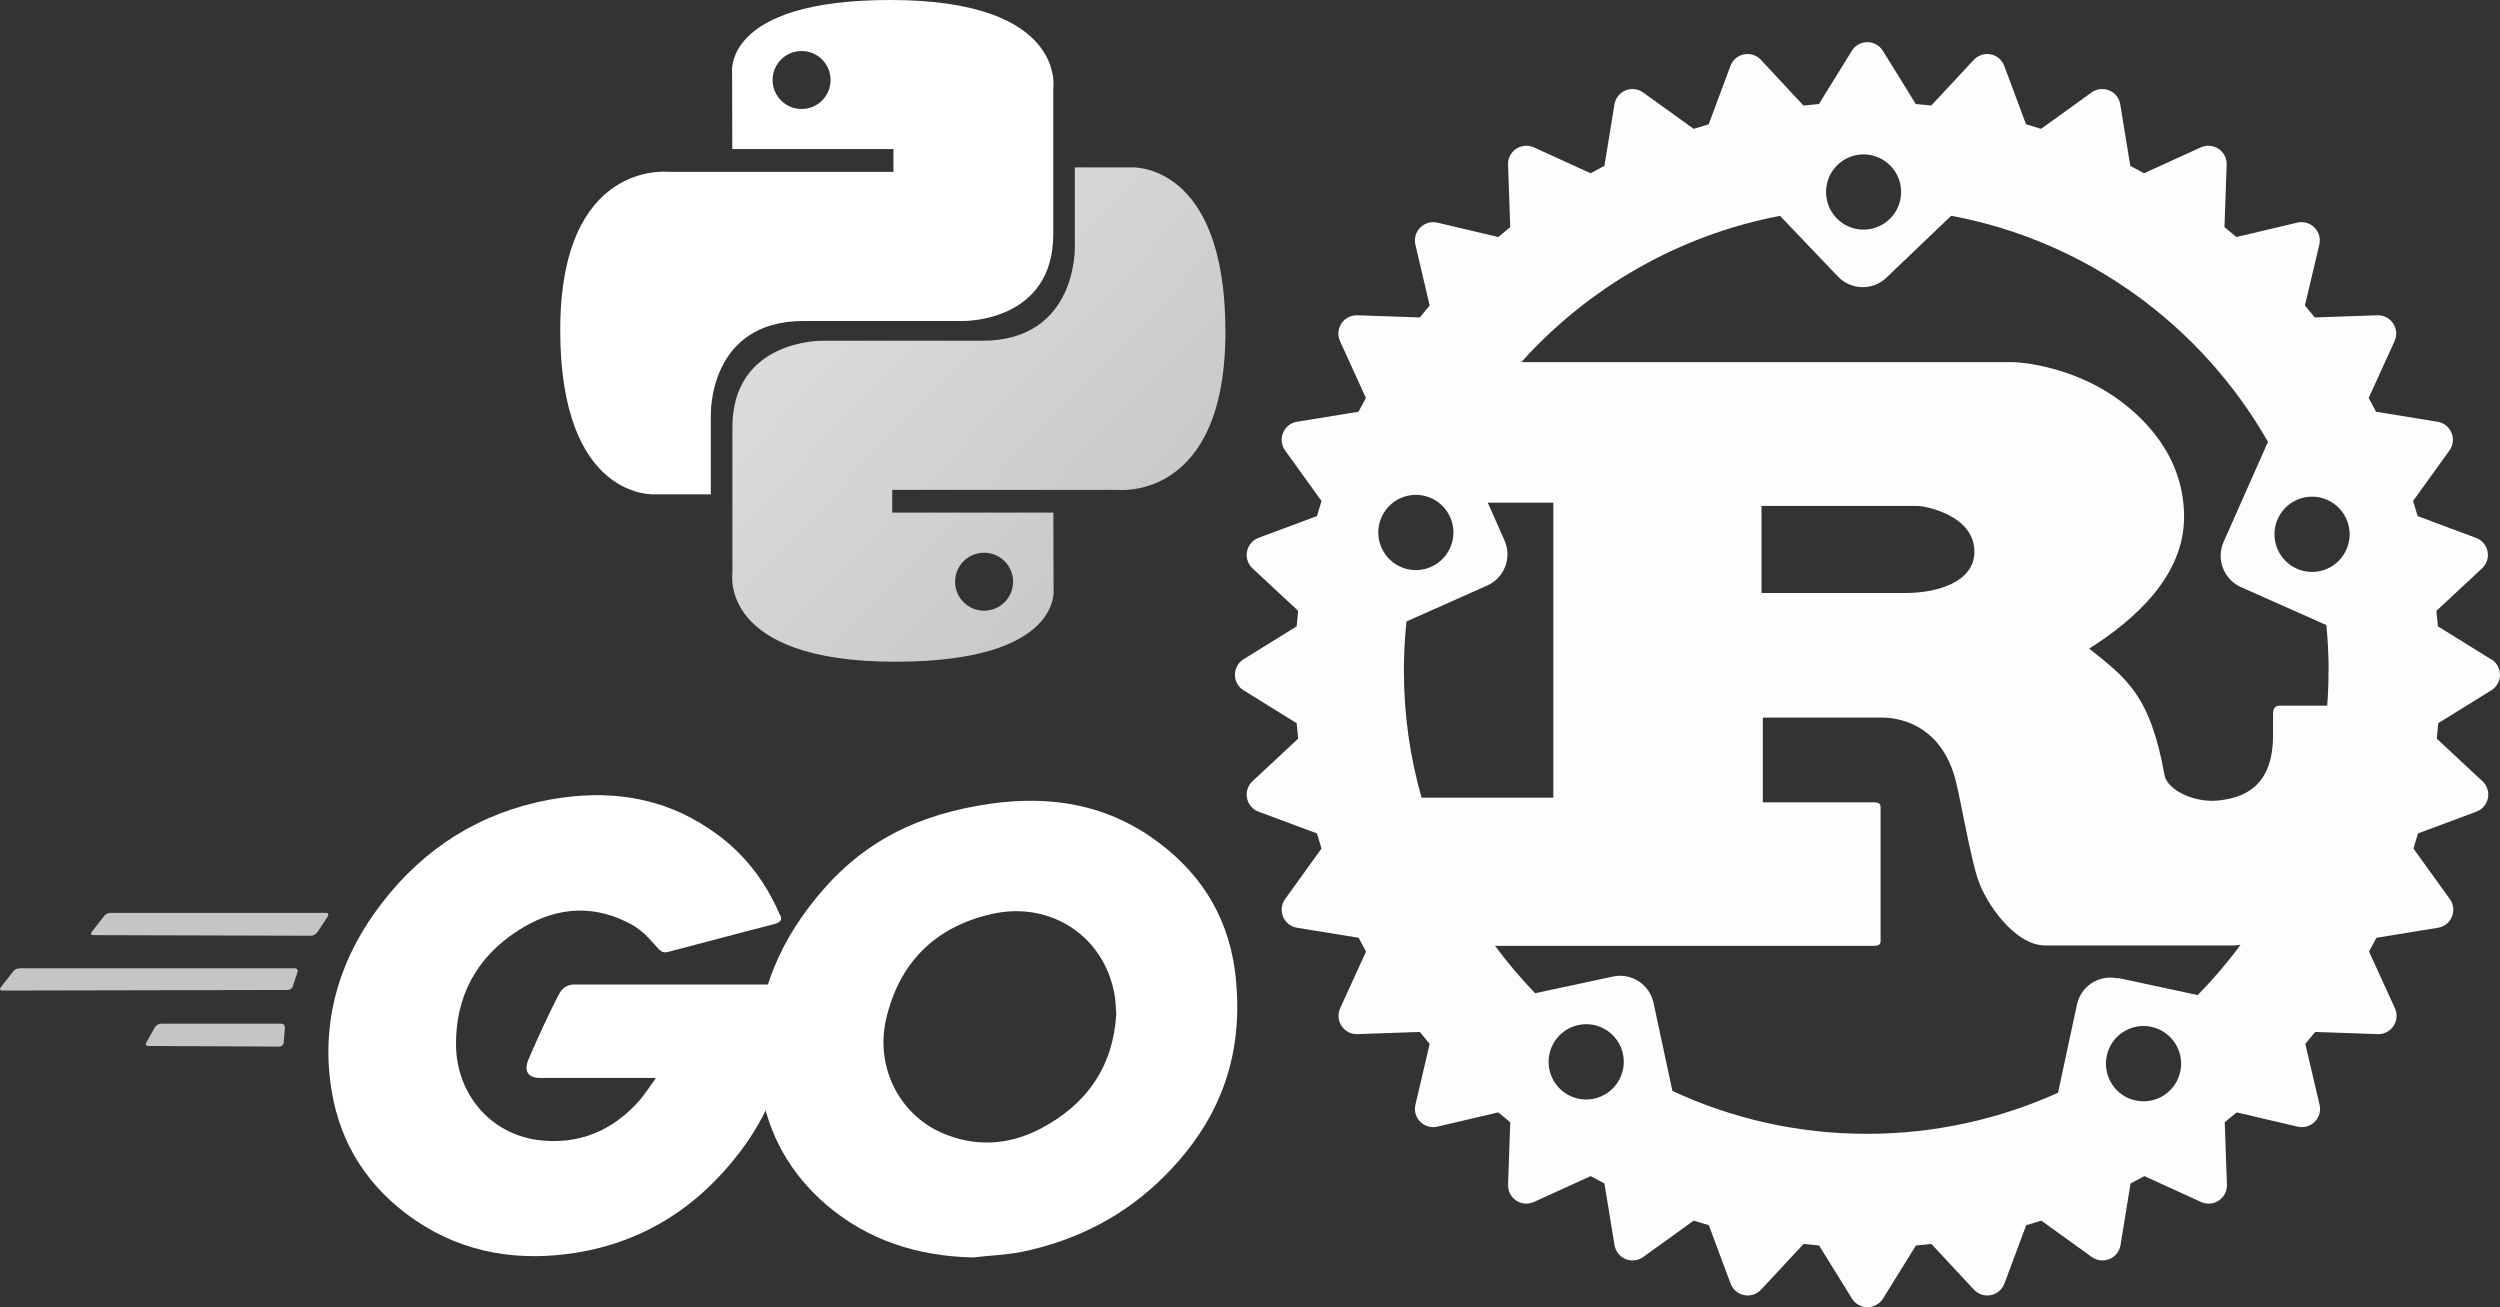 <svg width="415" height="217" viewBox="0 0 415 217" fill="none" xmlns="http://www.w3.org/2000/svg">
<rect x="0" y="0" width="415" height="217" fill="#333333" stroke="none"/>
<g clip-path="url(#clip0_152_194)">
<path d="M147.812 0C119.781 2e-06 121.531 12.156 121.531 12.156L121.562 24.75H148.312V28.531H110.938C110.938 28.531 93 26.497 93 54.781C93 83.066 108.656 82.062 108.656 82.062H118V68.938C118 68.938 117.496 53.281 133.406 53.281C149.316 53.281 159.938 53.281 159.938 53.281C159.938 53.281 174.844 53.522 174.844 38.875C174.844 24.228 174.844 14.656 174.844 14.656C174.844 14.656 177.107 0 147.812 0ZM133.062 8.469C135.724 8.469 137.875 10.62 137.875 13.281C137.875 15.943 135.724 18.094 133.062 18.094C130.401 18.094 128.25 15.943 128.25 13.281C128.25 10.62 130.401 8.469 133.062 8.469Z" fill="white"/>
<path d="M148.609 109.846C176.64 109.846 174.89 97.69 174.89 97.69L174.859 85.096H148.109V81.315H185.484C185.484 81.315 203.421 83.349 203.421 55.065C203.421 26.781 187.765 27.784 187.765 27.784H178.421V40.909C178.421 40.909 178.925 56.565 163.015 56.565C147.105 56.565 136.484 56.565 136.484 56.565C136.484 56.565 121.577 56.324 121.577 70.971C121.577 85.618 121.577 95.19 121.577 95.19C121.577 95.19 119.314 109.846 148.609 109.846ZM163.359 101.377C160.697 101.377 158.546 99.226 158.546 96.565C158.546 93.903 160.697 91.752 163.359 91.752C166.02 91.752 168.171 93.903 168.171 96.565C168.171 99.226 166.02 101.377 163.359 101.377Z" fill="url(#paint0_linear_152_194)"/>
</g>
<path d="M15.5 155.234C15.1 155.234 15 155.034 15.2 154.734L17.3 152.034C17.5 151.734 18 151.534 18.4 151.534H54.1C54.5 151.534 54.6 151.834 54.4 152.134L52.7 154.734C52.5 155.034 52 155.334 51.7 155.334L15.5 155.234Z" fill="#C5C5C5"/>
<path d="M0.4 164.434C0 164.434 -0.1 164.234 0.1 163.934L2.2 161.234C2.4 160.934 2.9 160.734 3.3 160.734H48.9C49.3 160.734 49.5 161.034 49.4 161.334L48.6 163.734C48.5 164.134 48.1 164.334 47.7 164.334L0.4 164.434Z" fill="#C5C5C5"/>
<path d="M24.6 173.634C24.2 173.634 24.1 173.334 24.3 173.034L25.7 170.534C25.9 170.234 26.3 169.934 26.7 169.934H46.7C47.1 169.934 47.3 170.234 47.3 170.634L47.1 173.034C47.1 173.434 46.7 173.734 46.4 173.734L24.6 173.634Z" fill="#C5C5C5"/>
<path d="M128.4 153.434C122.1 155.034 117.8 156.234 111.6 157.834C110.1 158.234 110 158.334 108.7 156.834C107.2 155.134 106.1 154.034 104 153.034C97.7 149.934 91.6 150.834 85.9 154.534C79.1 158.934 75.6 165.434 75.7 173.534C75.8 181.534 81.3 188.134 89.2 189.234C96 190.134 101.7 187.734 106.2 182.634C107.1 181.534 107.9 180.334 108.9 178.934C105.3 178.934 100.8 178.934 89.6 178.934C87.5 178.934 87 177.634 87.7 175.934C89 172.834 91.4 167.634 92.8 165.034C93.1 164.434 93.8 163.434 95.3 163.434C100.4 163.434 119.2 163.434 131.7 163.434C131.5 166.134 131.5 168.834 131.1 171.534C130 178.734 127.3 185.334 122.9 191.134C115.7 200.634 106.3 206.534 94.4 208.134C84.6 209.434 75.5 207.534 67.5 201.534C60.1 195.934 55.9 188.534 54.8 179.334C53.5 168.434 56.7 158.634 63.3 150.034C70.4 140.734 79.8 134.834 91.3 132.734C100.7 131.034 109.7 132.134 117.8 137.634C123.1 141.134 126.9 145.934 129.4 151.734C130 152.634 129.6 153.134 128.4 153.434Z" fill="white"/>
<path d="M161.5 208.734C152.4 208.534 144.1 205.934 137.1 199.934C131.2 194.834 127.5 188.334 126.3 180.634C124.5 169.334 127.6 159.334 134.4 150.434C141.7 140.834 150.5 135.834 162.4 133.734C172.6 131.934 182.2 132.934 190.9 138.834C198.8 144.234 203.7 151.534 205 161.134C206.7 174.634 202.8 185.634 193.5 195.034C186.9 201.734 178.8 205.934 169.5 207.834C166.8 208.334 164.1 208.434 161.5 208.734ZM185.3 168.334C185.2 167.034 185.2 166.034 185 165.034C183.2 155.134 174.1 149.534 164.6 151.734C155.3 153.834 149.3 159.734 147.1 169.134C145.3 176.934 149.1 184.834 156.3 188.034C161.8 190.434 167.3 190.134 172.6 187.434C180.5 183.334 184.8 176.934 185.3 168.334Z" fill="white"/>
<path d="M413.503 109.431L404.693 103.973C404.619 103.114 404.534 102.258 404.442 101.405L412.028 94.341C412.798 93.623 413.144 92.559 412.935 91.532C412.732 90.498 412.008 89.647 411.022 89.284L401.329 85.672C401.086 84.833 400.832 84.001 400.571 83.164L406.611 74.776C407.227 73.923 407.354 72.813 406.952 71.846C406.551 70.877 405.674 70.183 404.645 70.012L394.43 68.35C394.032 67.576 393.619 66.813 393.201 66.063L397.496 56.631C397.936 55.672 397.845 54.565 397.259 53.682C396.675 52.807 395.686 52.295 394.63 52.335L384.255 52.696C383.719 52.026 383.173 51.362 382.617 50.71L385.005 40.616C385.246 39.591 384.943 38.509 384.197 37.767C383.456 37.024 382.38 36.717 381.347 36.958L371.252 39.346C370.598 38.792 369.934 38.244 369.262 37.708L369.625 27.334C369.665 26.284 369.153 25.287 368.278 24.705C367.401 24.119 366.291 24.031 365.328 24.466L355.916 28.761C355.155 28.343 354.393 27.93 353.628 27.53L351.962 17.316C351.794 16.281 351.099 15.402 350.128 15.009C349.159 14.605 348.041 14.736 347.198 15.35L338.809 21.39C337.983 21.127 337.152 20.874 336.321 20.633L332.709 10.941C332.341 9.954 331.49 9.229 330.461 9.025C329.429 8.822 328.374 9.165 327.651 9.932L320.587 17.517C319.734 17.423 318.875 17.337 318.018 17.266L312.56 8.437C312.008 7.544 311.031 7 309.971 7C308.911 7 307.944 7.544 307.402 8.437L301.943 17.266C301.085 17.337 300.226 17.423 299.375 17.517L292.311 9.932C291.594 9.165 290.53 8.822 289.501 9.025C288.467 9.231 287.616 9.954 287.253 10.941L283.641 20.633C282.802 20.874 281.971 21.129 281.152 21.39L272.764 15.35C271.911 14.734 270.799 14.603 269.834 15.009C268.864 15.41 268.168 16.289 267.999 17.316L266.334 27.53C265.563 27.93 264.8 28.341 264.046 28.761L254.634 24.466C253.676 24.029 252.567 24.119 251.684 24.705C250.809 25.287 250.297 26.284 250.337 27.334L250.698 37.708C250.028 38.244 249.364 38.792 248.707 39.346L238.613 36.958C237.587 36.719 236.506 37.024 235.763 37.767C235.017 38.511 234.714 39.585 234.954 40.616L237.323 50.71C236.771 51.364 236.225 52.026 235.689 52.696L225.313 52.335C224.268 52.305 223.266 52.807 222.684 53.682C222.098 54.553 222.01 55.668 222.446 56.631L226.74 66.063C226.323 66.819 225.909 67.582 225.51 68.35L215.295 70.012C214.258 70.181 213.383 70.875 212.987 71.846C212.586 72.819 212.716 73.933 213.328 74.776L219.369 83.164C219.106 83.993 218.851 84.825 218.611 85.672L208.917 89.284C207.934 89.651 207.21 90.502 207.005 91.532C206.8 92.563 207.143 93.619 207.912 94.341L215.498 101.405C215.404 102.258 215.319 103.116 215.247 103.973L206.437 109.431C205.544 109.983 205 110.959 205 112.02C205 113.082 205.544 114.047 206.437 114.589L215.247 120.047C215.319 120.906 215.404 121.763 215.498 122.615L207.912 129.679C207.143 130.395 206.8 131.459 207.005 132.488C207.21 133.522 207.934 134.371 208.917 134.736L218.611 138.348C218.851 139.187 219.106 140.019 219.369 140.856L213.328 149.244C212.714 150.099 212.584 151.209 212.987 152.174C213.391 153.147 214.268 153.841 215.315 154.008L225.53 155.67C225.93 156.444 226.339 157.207 226.76 157.957L222.466 167.369C222.028 168.326 222.119 169.435 222.705 170.318C223.291 171.195 224.288 171.707 225.334 171.665L235.689 171.302C236.229 171.976 236.773 172.636 237.327 173.292L234.958 183.386C234.718 184.409 235.021 185.473 235.767 186.215C236.508 186.964 237.585 187.263 238.617 187.022L248.711 184.654C249.368 185.212 250.032 185.754 250.702 186.288L250.341 196.662C250.301 197.712 250.813 198.709 251.688 199.291C252.559 199.875 253.674 199.963 254.638 199.526L264.05 195.231C264.808 195.653 265.571 196.062 266.338 196.462L268.003 206.676C268.172 207.715 268.866 208.594 269.838 209.003C270.807 209.407 271.925 209.276 272.768 208.664L281.156 202.624C281.985 202.887 282.818 203.144 283.665 203.385L287.277 213.077C287.645 214.06 288.495 214.789 289.525 214.989C290.557 215.198 291.612 214.853 292.335 214.082L299.399 206.497C300.252 206.595 301.111 206.678 301.968 206.754L307.426 215.563C307.976 216.452 308.953 217 309.995 217C311.037 217 312.022 216.454 312.584 215.563L318.042 206.754C318.901 206.678 319.758 206.595 320.611 206.497L327.675 214.082C328.392 214.853 329.456 215.198 330.485 214.989C331.519 214.787 332.369 214.06 332.733 213.077L336.345 203.385C337.184 203.144 338.017 202.887 338.854 202.624L347.242 208.664C348.095 209.276 349.207 209.407 350.172 209.003C351.144 208.604 351.838 207.723 352.007 206.676L353.672 196.462C354.443 196.062 355.206 195.647 355.96 195.231L365.372 199.526C366.33 199.963 367.439 199.875 368.322 199.291C369.197 198.705 369.707 197.712 369.669 196.662L369.308 186.288C369.978 185.752 370.642 185.212 371.297 184.654L381.391 187.022C382.417 187.263 383.498 186.964 384.241 186.215C384.987 185.471 385.29 184.401 385.05 183.386L382.682 173.292C383.235 172.636 383.781 171.976 384.315 171.302L394.691 171.665C395.736 171.707 396.738 171.195 397.32 170.318C397.906 169.443 397.996 168.33 397.556 167.369L393.262 157.957C393.681 157.197 394.093 156.434 394.49 155.67L404.705 154.008C405.744 153.841 406.619 153.147 407.013 152.174C407.414 151.205 407.288 150.087 406.672 149.244L400.631 140.856C400.892 140.027 401.147 139.195 401.389 138.348L411.083 134.736C412.068 134.367 412.794 133.518 412.995 132.488C413.204 131.457 412.859 130.401 412.088 129.679L404.502 122.615C404.594 121.763 404.679 120.904 404.753 120.047L413.563 114.589C414.456 114.039 415 113.062 415 112.02C415 110.979 414.458 109.993 413.565 109.431H413.503ZM354.501 182.676C351.13 181.949 349.002 178.622 349.725 175.251C350.445 171.88 353.759 169.732 357.13 170.455C360.502 171.175 362.649 174.508 361.927 177.88C361.204 181.251 357.893 183.398 354.521 182.676H354.501ZM351.511 162.408C348.44 161.75 345.41 163.704 344.768 166.783L341.637 181.391C331.984 185.766 321.167 188.214 309.929 188.214C298.369 188.214 287.452 185.666 277.618 181.09L274.488 166.482C273.829 163.411 270.815 161.445 267.745 162.107L254.84 164.876C252.452 162.408 250.225 159.779 248.178 157.01H310.992C311.703 157.01 312.176 156.882 312.176 156.235V133.961C312.176 133.315 311.703 133.187 310.992 133.187H292.63V119.12H312.477C314.29 119.12 322.171 119.637 324.679 129.715C325.468 132.805 327.208 142.879 328.392 146.11C329.572 149.722 334.372 156.946 339.49 156.946H370.797C371.152 156.946 371.531 156.906 371.931 156.833C369.763 159.783 367.375 162.573 364.826 165.181L351.621 162.352L351.511 162.408ZM264.614 182.375C261.242 183.101 257.931 180.954 257.208 177.579C256.488 174.207 258.629 170.876 262.005 170.154C265.376 169.433 268.688 171.581 269.41 174.95C270.131 178.321 267.987 181.652 264.614 182.375ZM240.732 85.853C242.129 89.003 240.708 92.696 237.561 94.1C234.411 95.499 230.738 94.076 229.333 90.93C227.928 87.783 229.357 84.087 232.504 82.682C235.655 81.286 239.327 82.706 240.732 85.853ZM233.407 103.191L246.853 97.211C249.723 95.936 251.027 92.575 249.743 89.706L246.974 83.445H257.851V132.408H235.976C234.071 125.706 233.046 118.642 233.046 111.338C233.046 108.548 233.196 105.799 233.485 103.09L233.407 103.191ZM292.409 98.435V83.987H318.297C319.636 83.987 327.75 85.534 327.75 91.592C327.75 96.629 321.528 98.435 316.411 98.435H292.329H292.409ZM386.531 111.438C386.531 113.357 386.46 115.251 386.32 117.137H378.433C377.644 117.137 377.327 117.655 377.327 118.427V122.039C377.327 130.548 372.531 132.414 368.316 132.876C364.303 133.327 359.867 131.198 359.326 128.742C356.958 115.437 353.024 112.608 346.803 107.672C354.529 102.775 362.557 95.531 362.557 85.799C362.557 75.344 355.392 68.762 350.516 65.531C343.652 61.016 336.066 60.113 334.019 60.113H252.541C263.598 47.792 278.63 39.043 295.487 35.832L305.1 45.906C307.268 48.173 310.86 48.274 313.148 46.09L323.905 35.816C346.381 40.01 365.447 54.017 376.484 73.341L369.119 89.957C367.849 92.826 369.145 96.197 372.009 97.462L386.177 103.763C386.422 106.271 386.551 108.819 386.551 111.388L386.531 111.438ZM305.052 27.358C307.541 24.97 311.494 25.07 313.862 27.561C316.23 30.049 316.15 34.002 313.655 36.39C311.167 38.778 307.213 38.678 304.845 36.185C302.477 33.697 302.558 29.744 305.052 27.356V27.358ZM378.102 86.154C379.497 83.003 383.179 81.579 386.33 82.983C389.481 84.38 390.906 88.08 389.501 91.231C388.106 94.381 384.423 95.806 381.273 94.401C378.122 93.005 376.697 89.304 378.102 86.154Z" fill="#FDFDFD"/>
<defs>
<linearGradient id="paint0_linear_152_194" x1="137.199" y1="44.452" x2="195.84" y2="100.632" gradientUnits="userSpaceOnUse">
<stop stop-color="#DCDCDC"/>
<stop offset="1" stop-color="#C5C5C5"/>
</linearGradient>
<clipPath id="clip0_152_194">
<rect width="110.421" height="109.846" fill="white" transform="translate(93)"/>
</clipPath>
</defs>
</svg>
